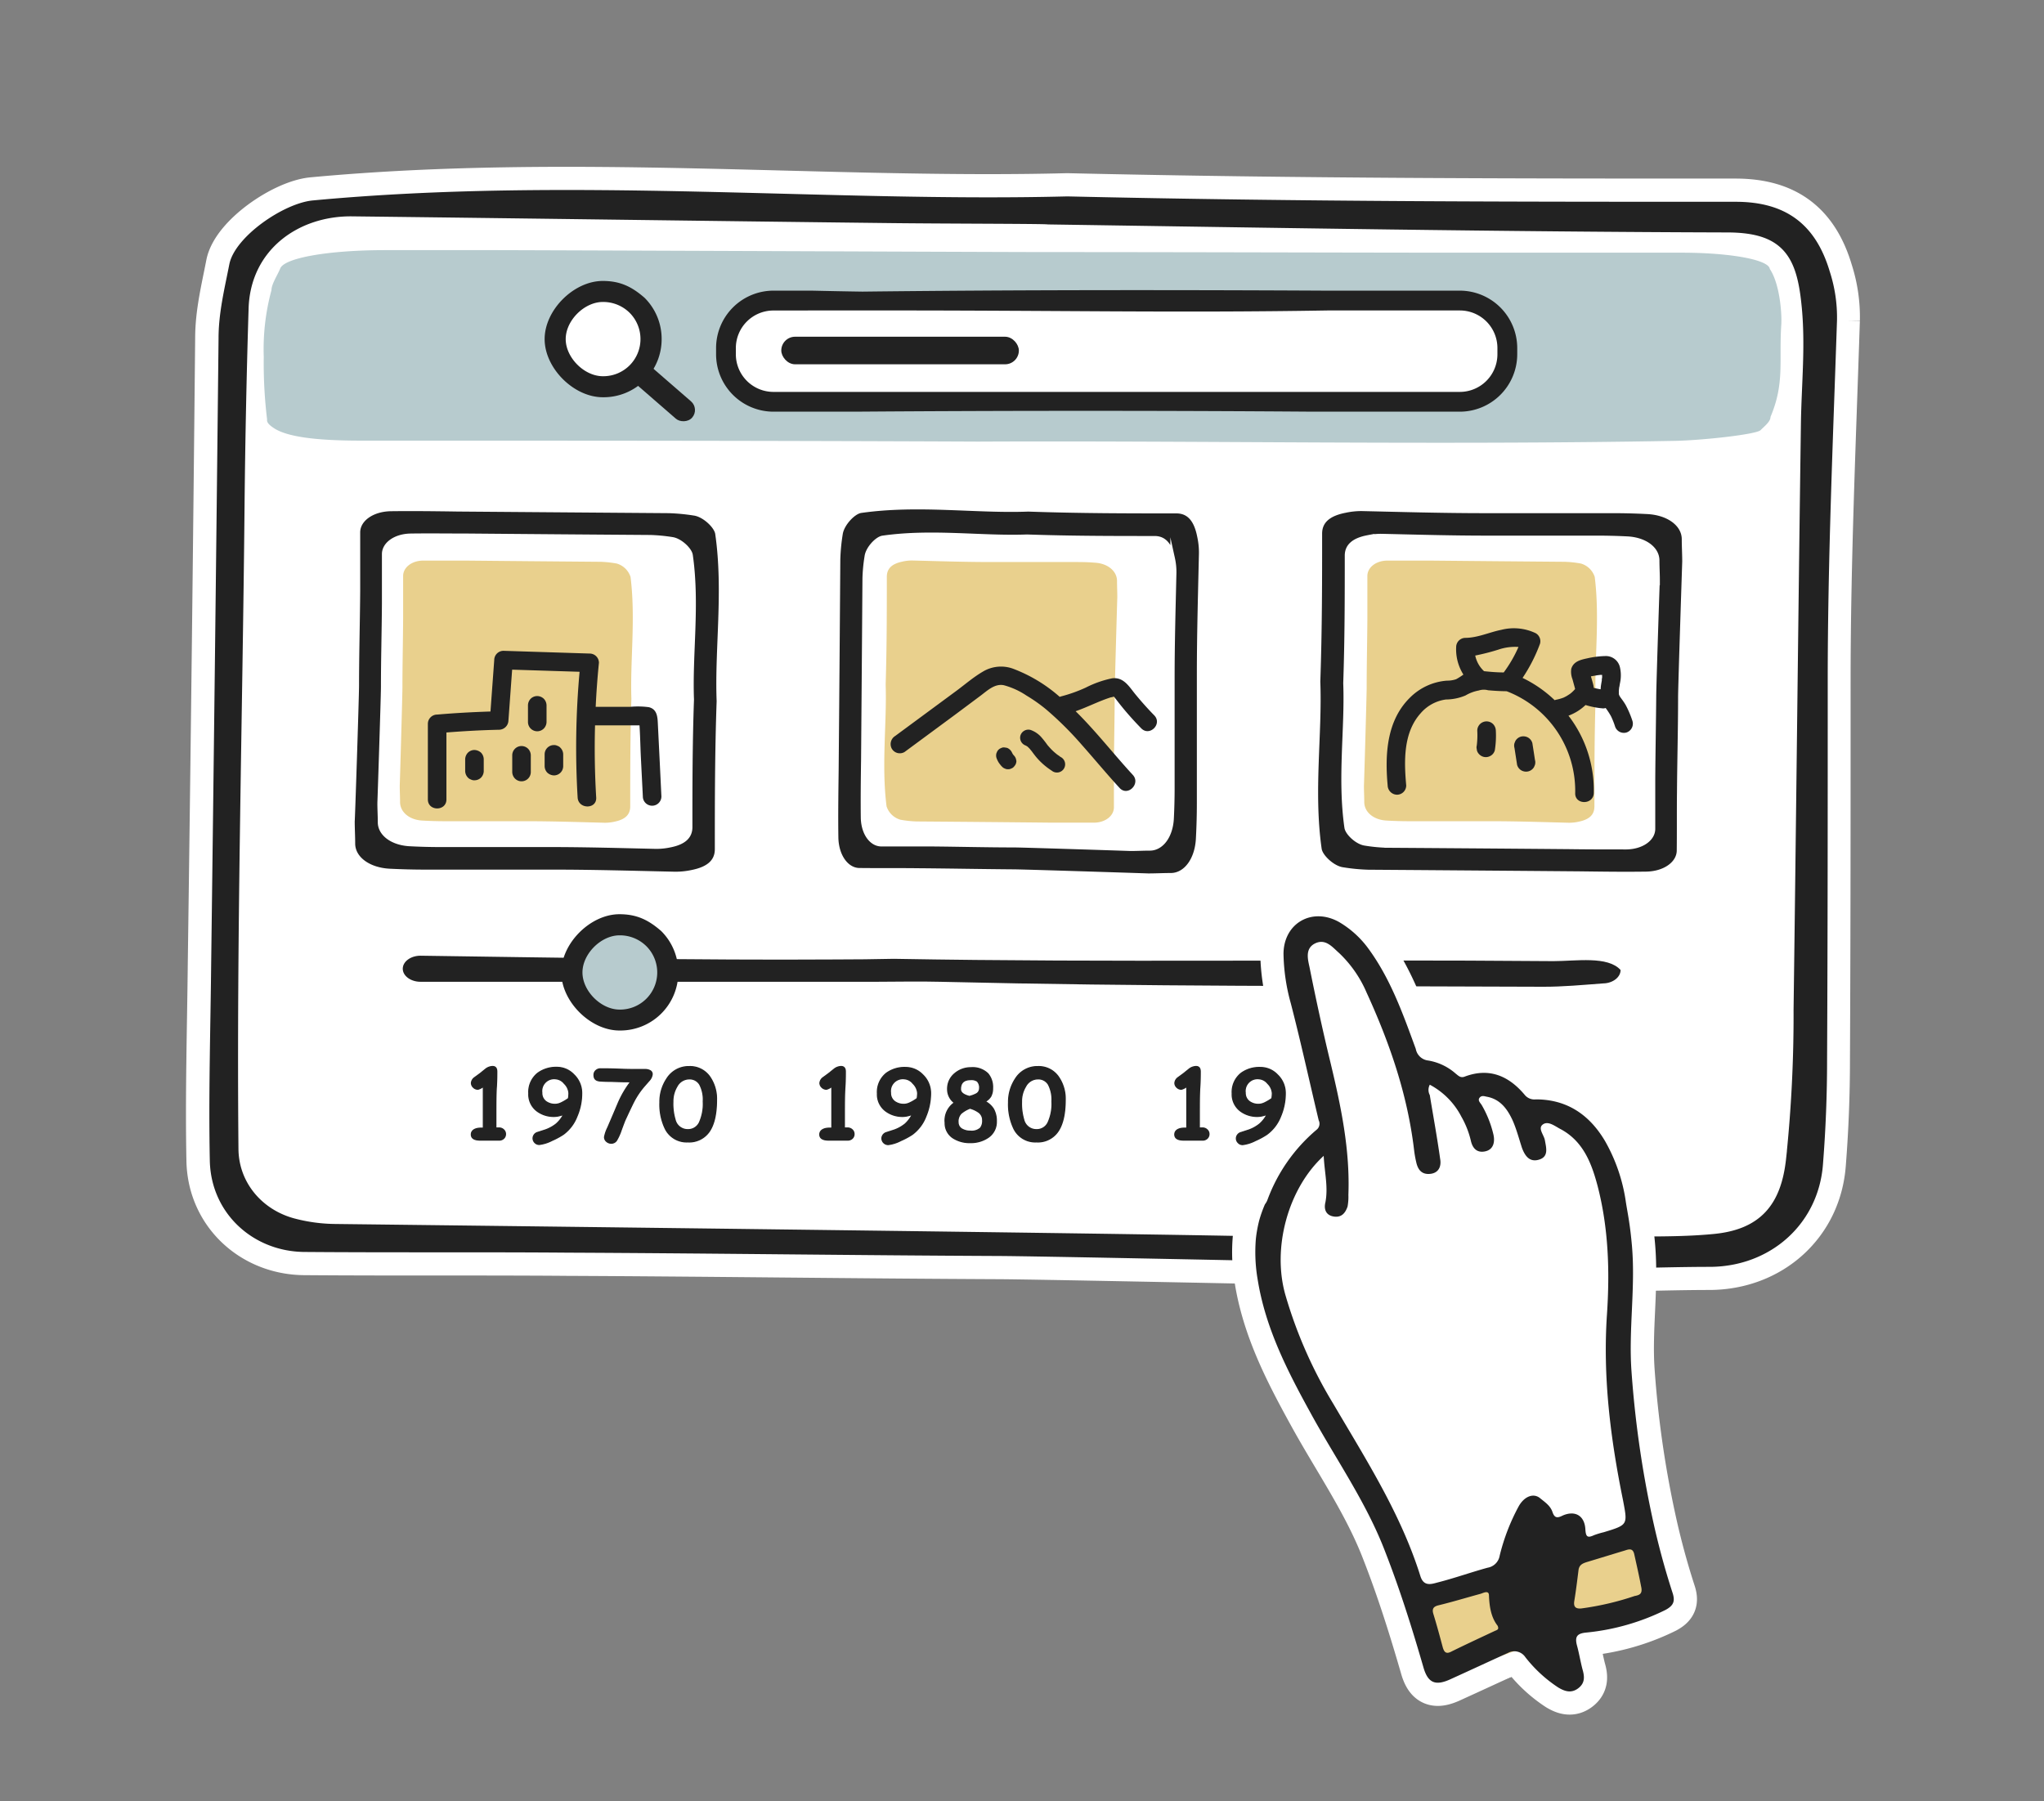 <svg id="圖層_1" data-name="圖層 1" xmlns="http://www.w3.org/2000/svg" viewBox="0 0 440.41 388.12"><rect x="0" y="0" width="440.41" height="388.12" fill="#808080" stroke="none"/><defs><style>.cls-1,.cls-10,.cls-11,.cls-3,.cls-5{fill:#fff;}.cls-1,.cls-10,.cls-3,.cls-5,.cls-8,.cls-9{stroke:#fff;}.cls-1,.cls-3,.cls-4,.cls-5{stroke-miterlimit:10;}.cls-1,.cls-10,.cls-8,.cls-9{stroke-width:10px;}.cls-2,.cls-4,.cls-9{fill:#222;}.cls-3{stroke-width:3px;}.cls-4{stroke:#222;stroke-width:0.25px;}.cls-6,.cls-8{fill:#e9d08d;}.cls-7{fill:#b7cbce;}.cls-10,.cls-8,.cls-9{stroke-linecap:round;stroke-linejoin:round;}</style></defs><title>大事記</title><path class="cls-1" d="M394.22,58.55c-3.05-10.29-9.56-15.07-20.29-15.07-46.5,0-93,0-144-1.16C178.78,43.63,123,38,67.37,43.19c-6.23.58-16.8,7.83-18,13.77-1,5.21-2.32,10.43-2.32,15.93q-.66,67.36-1.59,134.74c-.15,14.2-.58,28.39-.29,42.59.29,11.3,9.41,19.56,20.57,19.56,18.83.15,37.67,0,56.5.15,31,.14,62.15.58,93.16.72,14.29.09,131.11,2.61,131.11,2.61,7.25,0,14.49-.29,21.73-.29,13.19,0,23.62-9.27,24.49-22.31q.87-11.08.87-22.17c.14-27.24.14-54.47.14-81.71,0-25.93,1.16-51.87,2-77.8A32,32,0,0,0,394.22,58.55Z"/><g id="CTA_Frame_New_影像" data-name="CTA Frame New 影像"><path class="cls-2" d="M215.44,270.65c-31-.14-62.15-.58-93.16-.72-18.83-.15-37.67,0-56.5-.15-11.16,0-20.28-8.26-20.57-19.56-.29-14.2.14-28.39.29-42.59q.87-67.37,1.59-134.74c0-5.5,1.3-10.72,2.32-15.93,1.16-5.94,11.73-13.19,18-13.77,55.64-5.21,111.41.44,162.56-.87,51,1.16,97.5,1.16,144,1.16,10.73,0,17.24,4.78,20.29,15.07A32,32,0,0,1,395.81,69c-.87,25.93-2,51.87-2,77.8,0,27.24,0,54.47-.14,81.71q0,11.08-.87,22.17c-.87,13-11.3,22.31-24.49,22.31-7.24,0-14.48.29-21.73.29C346.55,273.26,229.73,270.74,215.44,270.65Z"/></g><path class="cls-3" d="M346.12,265c7.68-.14,15.35.14,22.89-.58,9.27-.87,13.33-5.5,14.34-14.92a293.37,293.37,0,0,0,1.6-31.88c.57-42.3,1-84.6,1.59-126.76.14-8.26,1-16.66.14-24.92-1-10.14-3.62-14.2-14.05-14.35-48.82-.14-97.94-1-147-1.73,0-.15-22.6-.15-34.05-.29-38.53-.44-77.22-1-115.75-1.45C65.2,48,55.35,54.64,55.06,66.66q-.66,21.3-.87,42.6c-.44,46.07-1.74,92.14-1.31,138.21,0,6.52,4.5,11.88,10.87,13.62a34,34,0,0,0,8.55,1.16s185.09,2.17,201.36,2.75S346.12,265,346.12,265Z"/><path class="cls-4" d="M107.48,245.67h-4c-1.28,0-1.92-.4-1.92-1.21s.71-1.36,2.14-1.36h.45v-9a3,3,0,0,1-1.15.61,1.34,1.34,0,0,1-1-.41,1.26,1.26,0,0,1-.42-.94,1.57,1.57,0,0,1,.68-1.15l1.15-.84,1.24-1a2.52,2.52,0,0,1,1.48-.55c.61,0,.91.36.91,1.1s0,1.94-.1,3.41-.1,3.55-.1,6.28v2.46h.67a1.35,1.35,0,0,1,1,.38,1.21,1.21,0,0,1,.4.93,1.23,1.23,0,0,1-.4.94A1.38,1.38,0,0,1,107.48,245.67Z"/><path class="cls-4" d="M121.44,240.15a9.5,9.5,0,0,1-1.13.32,4.67,4.67,0,0,1-.92.1,6,6,0,0,1-3.58-1.09,4.45,4.45,0,0,1-1.87-3.84,5.2,5.2,0,0,1,1.91-4.37A6.67,6.67,0,0,1,120,230a5,5,0,0,1,3.64,1.58,5.43,5.43,0,0,1,1.69,4,12.41,12.41,0,0,1-1,4.93,8.68,8.68,0,0,1-2.95,3.92,16.11,16.11,0,0,1-2.45,1.32,8.11,8.11,0,0,1-2.71.86,1.3,1.3,0,0,1-1-.43,1.32,1.32,0,0,1-.36-.92,1.34,1.34,0,0,1,1-1.24l1.67-.54a8.19,8.19,0,0,0,2.34-1.3A7,7,0,0,0,121.44,240.15Zm-1.7-7.69a2.67,2.67,0,0,0-3,3,2.27,2.27,0,0,0,.88,1.9,3.34,3.34,0,0,0,2.08.61,3.07,3.07,0,0,0,1.21-.32,9.83,9.83,0,0,0,1.58-.94,8.1,8.1,0,0,0,.1-1.12,3.18,3.18,0,0,0-1-2.12A2.63,2.63,0,0,0,119.74,232.46Z"/><path class="cls-4" d="M135.9,233.1c-.76,0-2.17,0-4.24-.09-.52,0-1.29,0-2.31-.07s-1.36-.51-1.36-1.31a1.23,1.23,0,0,1,.41-.94,1.41,1.41,0,0,1,1-.37c.85,0,2.14,0,3.85.07s3,.08,3.85.08H139a2.12,2.12,0,0,1,1,.21.84.84,0,0,1,.52.79,2.31,2.31,0,0,1-.61,1.33l-1,1.14a17.31,17.31,0,0,0-2.39,3.52c-.23.44-.84,1.71-1.82,3.82q-.19.42-.87,2.28a10.91,10.91,0,0,1-1,2.2,1.33,1.33,0,0,1-1.13.58,1.49,1.49,0,0,1-1-.38,1.19,1.19,0,0,1-.44-.94,7.65,7.65,0,0,1,.68-2q1.11-2.56,2.19-5.13A21.59,21.59,0,0,1,135.9,233.1Z"/><path class="cls-4" d="M148.19,246.06a5.12,5.12,0,0,1-4.88-2.91,12,12,0,0,1-1.12-5.57,8.92,8.92,0,0,1,1.48-5.11,5.54,5.54,0,0,1,4.84-2.63,5.16,5.16,0,0,1,4.52,2.35,8.31,8.31,0,0,1,1.35,4.79q0,4.54-1.54,6.81A5.24,5.24,0,0,1,148.19,246.06Zm.31-13.58a3,3,0,0,0-2.65,1.64,6.22,6.22,0,0,0-.87,3.31,12,12,0,0,0,.47,3.83,2.78,2.78,0,0,0,2.74,2.17,2.7,2.7,0,0,0,2.51-1.53,9.82,9.82,0,0,0,.83-4.56,7,7,0,0,0-.76-3.65A2.51,2.51,0,0,0,148.5,232.48Z"/><path class="cls-4" d="M182.61,245.67h-4.05c-1.28,0-1.92-.4-1.92-1.21s.72-1.36,2.15-1.36h.45v-9a3.09,3.09,0,0,1-1.15.61,1.37,1.37,0,0,1-1-.41,1.26,1.26,0,0,1-.42-.94,1.6,1.6,0,0,1,.68-1.15l1.15-.84,1.25-1a2.49,2.49,0,0,1,1.47-.55c.61,0,.92.36.92,1.1s0,1.94-.1,3.41-.11,3.55-.11,6.28v2.46h.68a1.37,1.37,0,0,1,1,.38,1.21,1.21,0,0,1,.4.93,1.23,1.23,0,0,1-.4.94A1.4,1.4,0,0,1,182.61,245.67Z"/><path class="cls-4" d="M196.57,240.15a10.18,10.18,0,0,1-1.14.32,4.6,4.6,0,0,1-.92.1,6,6,0,0,1-3.57-1.09,4.45,4.45,0,0,1-1.88-3.84,5.18,5.18,0,0,1,1.92-4.37,6.64,6.64,0,0,1,4.18-1.24,5.07,5.07,0,0,1,3.65,1.58,5.43,5.43,0,0,1,1.69,4,12.77,12.77,0,0,1-1,4.93,8.68,8.68,0,0,1-2.95,3.92,16.31,16.31,0,0,1-2.46,1.32,8,8,0,0,1-2.7.86,1.36,1.36,0,0,1-1.37-1.35,1.35,1.35,0,0,1,1-1.24l1.67-.54a8,8,0,0,0,2.33-1.3A7,7,0,0,0,196.57,240.15Zm-1.7-7.69a2.68,2.68,0,0,0-3,3,2.28,2.28,0,0,0,.89,1.9,3.34,3.34,0,0,0,2.08.61,3,3,0,0,0,1.2-.32,9.41,9.41,0,0,0,1.58-.94,8.42,8.42,0,0,0,.11-1.12,3.23,3.23,0,0,0-1-2.12A2.63,2.63,0,0,0,194.87,232.46Z"/><path class="cls-4" d="M209.06,246.21a6.56,6.56,0,0,1-3.7-1,3.76,3.76,0,0,1-1.71-3.27,4.62,4.62,0,0,1,2-4.31,3.61,3.61,0,0,1-1.47-2.94,4.23,4.23,0,0,1,1.52-3.33,5.3,5.3,0,0,1,3.51-1.28,4.7,4.7,0,0,1,3.65,1.29,4.47,4.47,0,0,1,1,3.12,3.53,3.53,0,0,1-.4,1.78,3.27,3.27,0,0,1-1.19,1.09,4.56,4.56,0,0,1,1.78,1.61,5.12,5.12,0,0,1,.62,2.67,4,4,0,0,1-1.7,3.42A6.58,6.58,0,0,1,209.06,246.21ZM209,238.8a6.59,6.59,0,0,0-1.93,1.13,2.5,2.5,0,0,0-.64,1.95,1.65,1.65,0,0,0,.95,1.48,3.47,3.47,0,0,0,1.68.39,2.86,2.86,0,0,0,2.2-.67,2.53,2.53,0,0,0,.47-1.69,2.06,2.06,0,0,0-.83-1.7A5.92,5.92,0,0,0,209,238.8Zm.15-6.16c-1.48,0-2.22.69-2.2,2.09,0,.7.64,1.21,1.92,1.54a6.88,6.88,0,0,0,1.47-.54,1.33,1.33,0,0,0,.73-1.19,2,2,0,0,0-.49-1.56A2.25,2.25,0,0,0,209.15,232.64Z"/><path class="cls-4" d="M223.32,246.06a5.12,5.12,0,0,1-4.89-2.91,12.15,12.15,0,0,1-1.12-5.57,9,9,0,0,1,1.48-5.11,5.54,5.54,0,0,1,4.84-2.63,5.15,5.15,0,0,1,4.52,2.35,8.24,8.24,0,0,1,1.36,4.79q0,4.54-1.55,6.81A5.23,5.23,0,0,1,223.32,246.06Zm.3-13.58a3,3,0,0,0-2.64,1.64,6.13,6.13,0,0,0-.88,3.31,12.24,12.24,0,0,0,.47,3.83,2.79,2.79,0,0,0,2.75,2.17,2.68,2.68,0,0,0,2.5-1.53,9.68,9.68,0,0,0,.84-4.56,7.07,7.07,0,0,0-.76-3.65A2.52,2.52,0,0,0,223.62,232.48Z"/><path class="cls-4" d="M259.05,245.67h-4c-1.28,0-1.92-.4-1.92-1.21s.71-1.36,2.14-1.36h.45v-9a3,3,0,0,1-1.15.61,1.34,1.34,0,0,1-1-.41,1.26,1.26,0,0,1-.42-.94,1.6,1.6,0,0,1,.68-1.15l1.15-.84,1.24-1a2.52,2.52,0,0,1,1.48-.55c.61,0,.91.36.91,1.1s0,1.94-.1,3.41-.1,3.55-.1,6.28v2.46h.67a1.33,1.33,0,0,1,1,.38,1.22,1.22,0,0,1,.41.93,1.24,1.24,0,0,1-.41.94A1.37,1.37,0,0,1,259.05,245.67Z"/><path class="cls-4" d="M273,240.15a9.5,9.5,0,0,1-1.13.32,4.6,4.6,0,0,1-.92.1,6,6,0,0,1-3.58-1.09,4.47,4.47,0,0,1-1.87-3.84,5.18,5.18,0,0,1,1.92-4.37,6.62,6.62,0,0,1,4.18-1.24,5,5,0,0,1,3.64,1.58,5.4,5.4,0,0,1,1.69,4,12.57,12.57,0,0,1-1,4.93,8.7,8.7,0,0,1-3,3.92,16.11,16.11,0,0,1-2.45,1.32,8.11,8.11,0,0,1-2.71.86,1.27,1.27,0,0,1-1-.43,1.28,1.28,0,0,1-.37-.92,1.34,1.34,0,0,1,1-1.24l1.66-.54a8.05,8.05,0,0,0,2.34-1.3A6.84,6.84,0,0,0,273,240.15Zm-1.7-7.69a2.67,2.67,0,0,0-3,3,2.28,2.28,0,0,0,.89,1.9,3.29,3.29,0,0,0,2.07.61,3.07,3.07,0,0,0,1.21-.32,9.83,9.83,0,0,0,1.58-.94,8.1,8.1,0,0,0,.1-1.12,3.21,3.21,0,0,0-1-2.12A2.65,2.65,0,0,0,271.31,232.46Z"/><path class="cls-4" d="M287.3,240.15a9.5,9.5,0,0,1-1.13.32,4.69,4.69,0,0,1-.93.1,6,6,0,0,1-3.57-1.09,4.45,4.45,0,0,1-1.87-3.84,5.2,5.2,0,0,1,1.91-4.37A6.65,6.65,0,0,1,285.9,230a5.06,5.06,0,0,1,3.64,1.58,5.43,5.43,0,0,1,1.69,4,12.41,12.41,0,0,1-1,4.93,8.68,8.68,0,0,1-2.95,3.92,16.11,16.11,0,0,1-2.45,1.32,8.11,8.11,0,0,1-2.71.86,1.3,1.3,0,0,1-1-.43,1.32,1.32,0,0,1-.36-.92,1.34,1.34,0,0,1,1-1.24l1.67-.54a8.19,8.19,0,0,0,2.34-1.3A7.19,7.19,0,0,0,287.3,240.15Zm-1.7-7.69a2.67,2.67,0,0,0-3,3,2.27,2.27,0,0,0,.88,1.9,3.34,3.34,0,0,0,2.08.61,3.07,3.07,0,0,0,1.21-.32,9.83,9.83,0,0,0,1.58-.94,8.1,8.1,0,0,0,.1-1.12,3.23,3.23,0,0,0-1-2.12A2.63,2.63,0,0,0,285.6,232.46Z"/><path class="cls-4" d="M299.77,246.06a5.12,5.12,0,0,1-4.89-2.91,12,12,0,0,1-1.12-5.57,8.92,8.92,0,0,1,1.48-5.11,5.54,5.54,0,0,1,4.84-2.63,5.16,5.16,0,0,1,4.52,2.35A8.31,8.31,0,0,1,306,237q0,4.54-1.54,6.81A5.23,5.23,0,0,1,299.77,246.06Zm.3-13.58a3,3,0,0,0-2.65,1.64,6.22,6.22,0,0,0-.87,3.31,12.24,12.24,0,0,0,.47,3.83,2.79,2.79,0,0,0,2.75,2.17,2.69,2.69,0,0,0,2.5-1.53,9.7,9.7,0,0,0,.83-4.56,7.08,7.08,0,0,0-.75-3.65A2.54,2.54,0,0,0,300.07,232.48Z"/><g id="CTA_Frame_New_影像-2" data-name="CTA Frame New 影像"><path class="cls-2" d="M77.36,147.88c0-6.87.2-13.77.25-20.64,0-4.18,0-8.35,0-12.52,0-2.47,2.78-4.49,6.6-4.56,4.79-.06,9.59,0,14.38.07q22.76.18,45.5.35a42.65,42.65,0,0,1,5.38.51c2,.26,4.45,2.6,4.64,4,1.77,12.33-.14,24.69.3,36-.39,11.3-.39,21.6-.39,31.9,0,2.38-1.62,3.82-5.09,4.5a16.49,16.49,0,0,1-3.52.35c-8.76-.19-17.52-.45-26.27-.45q-13.8,0-27.59,0c-2.5,0-5-.07-7.49-.19-4.4-.2-7.53-2.51-7.53-5.43,0-1.6-.1-3.21-.1-4.81C76.48,176.93,77.33,151,77.36,147.88Z"/></g><g id="CTA_Frame_New_影像-3" data-name="CTA Frame New 影像"><path class="cls-5" d="M82.58,148c0-5.92.17-11.88.21-17.8,0-3.6,0-7.2,0-10.8,0-2.13,2.41-3.88,5.7-3.93,4.14-.06,8.27,0,12.41,0q19.62.17,39.24.31a36.85,36.85,0,0,1,4.64.44c1.73.22,3.84,2.24,4,3.43,1.52,10.64-.13,21.3.25,31.07-.34,9.75-.34,18.63-.34,27.52,0,2.05-1.39,3.3-4.38,3.88a14.06,14.06,0,0,1-3,.3c-7.56-.17-15.11-.39-22.66-.39q-11.89,0-23.8,0-3.23,0-6.46-.17c-3.79-.17-6.49-2.16-6.49-4.68,0-1.38-.09-2.77-.09-4.15C81.82,173.09,82.56,150.76,82.58,148Z"/></g><g id="CTA_Frame_New_影像-4" data-name="CTA Frame New 影像"><path class="cls-6" d="M86.71,148.23c0-5,.12-10,.15-15,0-3,0-6.07,0-9.11,0-1.8,1.79-3.27,4.23-3.32,3.07,0,6.14,0,9.21,0q14.55.14,29.12.26a24.14,24.14,0,0,1,3.44.37,4.4,4.4,0,0,1,3,2.9c1.12,9-.1,18,.18,26.21-.25,8.22-.25,15.72-.25,23.22,0,1.73-1,2.78-3.25,3.27a9.56,9.56,0,0,1-2.26.26c-5.6-.14-11.21-.33-16.81-.33q-8.83,0-17.66,0c-1.6,0-3.2-.05-4.79-.14-2.82-.14-4.82-1.83-4.82-4,0-1.17-.07-2.34-.07-3.51C86.14,169.37,86.69,150.54,86.71,148.23Z"/></g><g id="CTA_Frame_New_影像-5" data-name="CTA Frame New 影像"><path class="cls-7" d="M224.15,54.32c28.63,0,57.4.1,86,.13q26.08,0,52.18,0c10.31,0,18.74,1.48,19,3.5,2.11,3.15,2.61,9.35,2.48,11.89-.54,8,.77,12.68-2.33,20,0,1-1.2,1.91-2.14,2.85S366.65,94.89,360.9,95c-51.38.94-102.9-.07-150.14.16-47.1-.21-90-.21-133-.21-9.9,0-15.93-.85-18.74-2.69-.93-.62-1.6-1.22-1.47-1.87a100.69,100.69,0,0,1-.72-13.5,48.36,48.36,0,0,1,1.66-14.35c0-1.32,1.34-3.32,1.87-4.64.8-2.33,10.44-4,22.62-4,6.69,0,13.38,0,20.07,0C103.05,53.85,210.94,54.3,224.15,54.32Z"/></g><g id="CTA_Frame_New_影像-6" data-name="CTA Frame New 影像"><path class="cls-2" d="M218.35,187.33c-6.86-.05-13.77-.19-20.64-.24-4.17-.05-8.34,0-12.51-.05-2.48,0-4.5-2.79-4.56-6.6-.07-4.8,0-9.59.06-14.39q.2-22.74.36-45.49a40.87,40.87,0,0,1,.51-5.38c.26-2,2.6-4.45,4-4.65,12.33-1.76,24.68.15,36-.29,11.3.39,21.61.39,31.91.39,2.38,0,3.82,1.61,4.49,5.09a15.87,15.87,0,0,1,.36,3.52c-.2,8.76-.45,17.51-.45,26.27q0,13.78,0,27.59c0,2.49-.07,5-.2,7.48-.19,4.41-2.5,7.54-5.42,7.54-1.61,0-3.21.09-4.82.09C247.4,188.21,221.52,187.36,218.35,187.33Z"/></g><g id="CTA_Frame_New_影像-7" data-name="CTA Frame New 影像"><path class="cls-5" d="M218.51,182.11c-5.93,0-11.88-.16-17.81-.21-3.59,0-7.19,0-10.79,0-2.14,0-3.88-2.4-3.94-5.69-.05-4.14,0-8.28.06-12.41q.16-19.62.3-39.24a34.9,34.9,0,0,1,.45-4.64c.22-1.73,2.24-3.84,3.43-4,10.63-1.52,21.29.12,31.07-.25,9.74.33,18.63.33,27.52.33,2,0,3.29,1.4,3.87,4.39a13.35,13.35,0,0,1,.31,3c-.17,7.55-.39,15.1-.39,22.66q0,11.9,0,23.8,0,3.22-.16,6.45c-.17,3.8-2.16,6.5-4.68,6.5-1.39,0-2.77.08-4.16.08C243.56,182.87,221.24,182.14,218.51,182.11Z"/></g><g id="CTA_Frame_New_影像-8" data-name="CTA Frame New 影像"><path class="cls-2" d="M361.57,150.11c0,6.87-.19,13.77-.24,20.64-.05,4.17,0,8.34-.05,12.51,0,2.48-2.79,4.5-6.6,4.56-4.8.07-9.59,0-14.38-.06q-22.76-.19-45.5-.35a40.86,40.86,0,0,1-5.38-.52c-2-.25-4.45-2.6-4.65-4-1.76-12.32.15-24.68-.29-36,.39-11.3.39-21.61.39-31.91,0-2.37,1.62-3.82,5.09-4.49a15.87,15.87,0,0,1,3.52-.36c8.76.2,17.51.45,26.27.45q13.8,0,27.59,0c2.49,0,5,.06,7.48.19,4.41.19,7.54,2.5,7.54,5.42,0,1.61.1,3.21.1,4.82C362.46,121.06,361.6,146.94,361.57,150.11Z"/></g><g id="CTA_Frame_New_影像-9" data-name="CTA Frame New 影像"><path class="cls-5" d="M356.36,150c-.05,5.93-.17,11.88-.21,17.81,0,3.6,0,7.2,0,10.79,0,2.14-2.4,3.88-5.69,3.94-4.14,0-8.27,0-12.41-.06q-19.62-.17-39.24-.3a35.07,35.07,0,0,1-4.64-.45c-1.73-.22-3.84-2.24-4-3.43-1.52-10.63.13-21.29-.25-31.07.33-9.74.33-18.63.33-27.52,0-2,1.4-3.29,4.39-3.87a14.07,14.07,0,0,1,3-.31c7.55.17,15.11.39,22.66.39q11.89,0,23.8,0,3.23,0,6.45.16c3.8.17,6.5,2.16,6.5,4.68,0,1.39.09,2.77.09,4.16C357.12,124.9,356.38,147.22,356.36,150Z"/></g><path class="cls-2" d="M345.43,211.91c-4.36.32-8.69.74-13,.72-46.83-.21-85.05,0-129.92-1.07-4.64-.12-9.23,0-13.81,0H174.21c-24.12,0-48.17,0-72.68,0H90.6c-2.1,0-3.82-1.27-3.82-2.81h0c0-1.55,1.72-2.81,3.82-2.81,29.39.4,59.51,1,89.27.81q6.38,0,12.73-.14c47.34.84,92.3.07,142.08.5,4.88,0,11.73-1.17,14.5,1.91C349.18,210.59,347.49,211.88,345.43,211.91Z"/><g id="Color_New_影像" data-name="Color New 影像"><path class="cls-8" d="M357.35,342.41c-.09,2.7-1.31,4.19-3.64,4.66-11.19,2.24-21.54,6.81-32.26,10.44a38.26,38.26,0,0,0-7.18,3.08c-1.87,1-3.54.37-4.2-1.77-.46-1.59-.74-3.26-1.12-4.94s-.65-3.45-2.33-4.57a2.11,2.11,0,0,1-.37-3,9.86,9.86,0,0,0,.93-2.33c.75-2.42,2.43-3,4.39-1.4a2.27,2.27,0,0,0,2.51.38c9.61-3.92,19.68-6.62,29.56-9.79,2.24-.75,4.38-1.68,6.72-2.33,3.45-1,5.12.28,5.4,3.82a35,35,0,0,0,.56,4.29C356.7,340.17,357.07,341.48,357.35,342.41Z"/></g><g id="CTA_Frame_New_影像-10" data-name="CTA Frame New 影像"><path class="cls-9" d="M356,326.93a223.75,223.75,0,0,1-4.47-31.43c-.65-9,.89-18.05.09-27.13-.41-4.65-.9-6.79-1.3-9.32a37,37,0,0,0-4.48-13.15c-3.36-5.69-8.21-9-14.92-9a2.68,2.68,0,0,1-2.42-1c-3.45-4.1-7.65-5.87-12.87-3.92-.93.38-1.4-.18-2-.65a11.89,11.89,0,0,0-5.87-2.8,3.07,3.07,0,0,1-2.71-2.51c-2.8-7.65-5.5-15.3-10.44-21.92a20.92,20.92,0,0,0-6.06-5.4c-5.78-3.27-11.94.18-12,6.8a42.19,42.19,0,0,0,1.58,10.73c2.15,8.3,4,16.78,6,25.17a1.66,1.66,0,0,1-.46,2.05,36.09,36.09,0,0,0-10.54,15,3.6,3.6,0,0,1-.58,1.06,27.27,27.27,0,0,0-1.23,3.45,28.7,28.7,0,0,0-.72,3.94,34.64,34.64,0,0,0,.38,8.8c1.68,10.53,6.44,19.76,11.47,28.9,5.41,9.89,11.94,19.12,16,29.75,3.17,8.11,5.78,16.41,8.21,24.8,1,3.64,2.7,4.2,6.06,2.61,4.1-1.86,8.11-3.73,12.21-5.59a2.85,2.85,0,0,1,3.73.93,29.42,29.42,0,0,0,7.09,6.53c1.4.84,2.8,1.3,4.29.18s1.4-2.51.93-4.1c-.46-1.77-.74-3.54-1.21-5.22-.47-1.86.09-2.52,2.05-2.7a49.26,49.26,0,0,0,17-4.85c1.77-.94,2.15-1.87,1.59-3.64A163.83,163.83,0,0,1,356,326.93Zm-33.75,24.43c-3.17,1.49-6.44,3-9.61,4.57-1.11.56-1.49,0-1.77-.93-.65-2.43-1.3-4.85-2.05-7.28-.28-1,0-1.49,1-1.77,3.07-.74,6.15-1.68,9.23-2.52.56-.18,1.77-.84,1.77.38.09,2.42.47,4.75,1.87,6.52C323,351.08,322.66,351.17,322.29,351.36Zm30-7.46a60.87,60.87,0,0,1-11.56,2.7c-1.21.1-1.68-.37-1.49-1.58.37-2.24.65-4.57.93-6.81.19-1,.84-1.3,1.68-1.58,2.8-.84,5.5-1.68,8.3-2.52.84-.28,1.68-.56,2,.74.56,2.52,1.12,5,1.49,7C354,343.53,353.15,343.71,352.31,343.9Z"/></g><path class="cls-10" d="M336.74,326.56c-1.12.56-1.77.65-2.24-.75s-1.67-2.14-2.7-3c-1.4-1.12-3.36-.38-4.57,1.77a44.27,44.27,0,0,0-4.1,10.63,3.16,3.16,0,0,1-2.61,2.61c-3.64,1-7.09,2.24-10.73,3.17-1.39.37-3,.93-3.73-1.31-4.19-13.42-11.74-25.17-18.74-37.11A97.2,97.2,0,0,1,277,279.19c-3-10.26.56-23.13,8.21-30.12.18,3.64,1,6.71.37,10-.37,1.49.09,2.79,1.77,3.07s2.52-.74,3-2.14a11.47,11.47,0,0,0,.18-2.52c.37-9.7-1.58-19-3.82-28.35-1.68-6.9-3.17-13.8-4.57-20.79-.37-1.68-.93-3.92,1.12-5,2.33-1.21,3.82.75,5.31,2.06a25.63,25.63,0,0,1,5.88,8.48c5,10.91,8.86,22.1,10.26,34.13a24.72,24.72,0,0,0,.46,2.52c.37,1.58,1.21,2.61,3,2.42s2.42-1.58,2.14-3.17c-.65-4.66-1.49-9.23-2.24-13.8a2.38,2.38,0,0,1,0-2.24,16.19,16.19,0,0,1,6.81,6.9,19.34,19.34,0,0,1,2.05,5.22c.37,1.59,1.31,2.62,3.08,2.24s2.14-2,1.77-3.63a23.14,23.14,0,0,0-2.52-6.34c-.28-.47-.93-1-.46-1.59s1.11-.28,1.67-.19c2.8.56,4.29,2.61,5.41,5,.84,1.86,1.4,4,2.05,6,.66,1.78,1.68,3.17,3.73,2.52s1.5-2.52,1.22-4.1c-.19-1.21-1.59-2.61-.47-3.45s2.52.28,3.73.93c5,2.61,6.81,7.46,8.11,12.4,2.33,9.05,2.61,18.28,2,27.51-.93,13.52.75,26.86,3.45,40.1,1,5.31,1.12,5.31-4.1,6.9a17.58,17.58,0,0,0-2.15.65c-1.4.65-1.77.37-1.86-1.31C341.4,326.56,339.35,325.44,336.74,326.56Z"/><g id="Color_New_影像-2" data-name="Color New 影像"><path class="cls-6" d="M357.35,342.41c-.09,2.7-1.31,4.19-3.64,4.66-11.19,2.24-21.54,6.81-32.26,10.44a38.26,38.26,0,0,0-7.18,3.08c-1.87,1-3.54.37-4.2-1.77-.46-1.59-.74-3.26-1.12-4.94s-.65-3.45-2.33-4.57a2.11,2.11,0,0,1-.37-3,9.86,9.86,0,0,0,.93-2.33c.75-2.42,2.43-3,4.39-1.4a2.27,2.27,0,0,0,2.51.38c9.61-3.92,19.68-6.62,29.56-9.79,2.24-.75,4.38-1.68,6.72-2.33,3.45-1,5.12.28,5.4,3.82a35,35,0,0,0,.56,4.29C356.7,340.17,357.07,341.48,357.35,342.41Z"/></g><g id="CTA_Frame_New_影像-11" data-name="CTA Frame New 影像"><path class="cls-2" d="M356,326.93a223.75,223.75,0,0,1-4.47-31.43c-.65-9,.89-18.05.09-27.13-.41-4.65-.9-6.79-1.3-9.32a37,37,0,0,0-4.48-13.15c-3.36-5.69-8.21-9-14.92-9a2.68,2.68,0,0,1-2.42-1c-3.45-4.1-7.65-5.87-12.87-3.92-.93.38-1.4-.18-2-.65a11.89,11.89,0,0,0-5.87-2.8,3.07,3.07,0,0,1-2.71-2.51c-2.8-7.65-5.5-15.3-10.44-21.92a20.92,20.92,0,0,0-6.06-5.4c-5.78-3.27-11.94.18-12,6.8a42.19,42.19,0,0,0,1.58,10.73c2.15,8.3,4,16.78,6,25.17a1.66,1.66,0,0,1-.46,2.05,36.09,36.09,0,0,0-10.54,15,3.6,3.6,0,0,1-.58,1.06,27.27,27.27,0,0,0-1.23,3.45,28.7,28.7,0,0,0-.72,3.94,34.64,34.64,0,0,0,.38,8.8c1.68,10.53,6.44,19.76,11.47,28.9,5.41,9.89,11.94,19.12,16,29.75,3.17,8.11,5.78,16.41,8.21,24.8,1,3.64,2.7,4.2,6.06,2.61,4.1-1.86,8.11-3.73,12.21-5.59a2.85,2.85,0,0,1,3.73.93,29.42,29.42,0,0,0,7.09,6.53c1.4.84,2.8,1.3,4.29.18s1.4-2.51.93-4.1c-.46-1.77-.74-3.54-1.21-5.22-.47-1.86.09-2.52,2.05-2.7a49.26,49.26,0,0,0,17-4.85c1.77-.94,2.15-1.87,1.59-3.64A163.83,163.83,0,0,1,356,326.93Zm-33.75,24.43c-3.17,1.49-6.44,3-9.61,4.57-1.11.56-1.49,0-1.77-.93-.65-2.43-1.3-4.85-2.05-7.28-.28-1,0-1.49,1-1.77,3.07-.74,6.15-1.68,9.23-2.52.56-.18,1.77-.84,1.77.38.09,2.42.47,4.75,1.87,6.52C323,351.08,322.66,351.17,322.29,351.36Zm30-7.46a60.87,60.87,0,0,1-11.56,2.7c-1.21.1-1.68-.37-1.49-1.58.37-2.24.65-4.57.93-6.81.19-1,.84-1.3,1.68-1.58,2.8-.84,5.5-1.68,8.3-2.52.84-.28,1.68-.56,2,.74.56,2.52,1.12,5,1.49,7C354,343.53,353.15,343.71,352.31,343.9Z"/></g><path class="cls-11" d="M336.74,326.56c-1.12.56-1.77.65-2.24-.75s-1.67-2.14-2.7-3c-1.4-1.12-3.36-.38-4.57,1.77a44.27,44.27,0,0,0-4.1,10.63,3.16,3.16,0,0,1-2.61,2.61c-3.64,1-7.09,2.24-10.73,3.17-1.39.37-3,.93-3.73-1.31-4.19-13.42-11.74-25.17-18.74-37.11A97.2,97.2,0,0,1,277,279.19c-3-10.26.56-23.13,8.21-30.12.18,3.64,1,6.71.37,10-.37,1.49.09,2.79,1.77,3.07s2.52-.74,3-2.14a11.47,11.47,0,0,0,.18-2.52c.37-9.7-1.58-19-3.82-28.35-1.68-6.9-3.17-13.8-4.57-20.79-.37-1.68-.93-3.92,1.12-5,2.33-1.21,3.82.75,5.31,2.06a25.63,25.63,0,0,1,5.88,8.48c5,10.91,8.86,22.1,10.26,34.13a24.72,24.72,0,0,0,.46,2.52c.37,1.58,1.21,2.61,3,2.42s2.42-1.58,2.14-3.17c-.65-4.66-1.49-9.23-2.24-13.8a2.38,2.38,0,0,1,0-2.24,16.19,16.19,0,0,1,6.81,6.9,19.34,19.34,0,0,1,2.05,5.22c.37,1.59,1.31,2.62,3.08,2.24s2.14-2,1.77-3.63a23.14,23.14,0,0,0-2.52-6.34c-.28-.47-.93-1-.46-1.59s1.11-.28,1.67-.19c2.8.56,4.29,2.61,5.41,5,.84,1.86,1.4,4,2.05,6,.66,1.78,1.68,3.17,3.73,2.52s1.5-2.52,1.22-4.1c-.19-1.21-1.59-2.61-.47-3.45s2.52.28,3.73.93c5,2.61,6.81,7.46,8.11,12.4,2.33,9.05,2.61,18.28,2,27.51-.93,13.52.75,26.86,3.45,40.1,1,5.31,1.12,5.31-4.1,6.9a17.58,17.58,0,0,0-2.15.65c-1.4.65-1.77.37-1.86-1.31C341.4,326.56,339.35,325.44,336.74,326.56Z"/><path class="cls-2" d="M146.15,209.45a12.5,12.5,0,0,1-12.68,12.61c-6.26,0-12.53-6.26-12.53-12.53S127.21,197,133.47,197c3.76,0,6.27,1.25,9,3.63A12.49,12.49,0,0,1,146.15,209.45Z"/><path class="cls-7" d="M141.61,209.48a8,8,0,0,1-8.11,8.07c-4,0-8-4-8-8s4-8,8-8a8.1,8.1,0,0,1,5.76,2.33A8,8,0,0,1,141.61,209.48Z"/><g id="CTA_Frame_New_影像-12" data-name="CTA Frame New 影像"><path class="cls-6" d="M240.17,149.85c0,5-.13,10-.16,15,0,3,0,6.07,0,9.11,0,1.8-1.78,3.27-4.23,3.31-3.06,0-6.13,0-9.2,0q-14.56-.15-29.12-.26a24,24,0,0,1-3.44-.37,4.4,4.4,0,0,1-3-2.9c-1.13-9,.09-18-.19-26.21.25-8.23.25-15.72.25-23.22,0-1.73,1-2.78,3.26-3.27a8.93,8.93,0,0,1,2.25-.26c5.61.14,11.21.33,16.82.33q8.82,0,17.66,0c1.59,0,3.19,0,4.79.14,2.82.14,4.82,1.82,4.82,3.95,0,1.17.06,2.33.06,3.5C240.73,128.71,240.19,147.55,240.17,149.85Z"/></g><g id="CTA_Frame_New_影像-13" data-name="CTA Frame New 影像"><path class="cls-6" d="M294.47,148.23c0-5,.12-10,.15-15,0-3,0-6.07,0-9.11,0-1.8,1.78-3.27,4.22-3.32,3.07,0,6.14,0,9.21,0q14.55.14,29.12.26a24.14,24.14,0,0,1,3.44.37,4.4,4.4,0,0,1,3,2.9c1.12,9-.1,18,.18,26.21-.25,8.22-.25,15.72-.25,23.22,0,1.73-1,2.78-3.25,3.27a9.44,9.44,0,0,1-2.26.26c-5.6-.14-11.21-.33-16.81-.33q-8.83,0-17.66,0c-1.6,0-3.19-.05-4.79-.14-2.82-.14-4.82-1.83-4.82-4,0-1.17-.07-2.34-.07-3.51C293.9,169.37,294.45,150.54,294.47,148.23Z"/></g><path class="cls-2" d="M314.54,88.71H283q-49-.36-98.92,0H166.65a12.38,12.38,0,0,1-12.36-12.37V75a12.38,12.38,0,0,1,12.36-12.37h8.2c3.65.08,7.31.16,11,.21,32.58-.38,66.58-.38,99.4-.21h29.32A12.39,12.39,0,0,1,326.91,75v1.33A12.39,12.39,0,0,1,314.54,88.71Z"/><path class="cls-2" d="M142.56,73A12.5,12.5,0,0,1,129.88,85.6c-6.26,0-12.53-6.27-12.53-12.53s6.27-12.53,12.53-12.53c3.76,0,6.27,1.25,9,3.63A12.47,12.47,0,0,1,142.56,73Z"/><path class="cls-11" d="M138,73a8,8,0,0,1-8.11,8.07c-4,0-8-4-8-8s4-8,8-8a8.09,8.09,0,0,1,5.76,2.32A8,8,0,0,1,138,73Z"/><rect class="cls-2" x="140.08" y="75.57" width="4.96" height="17.41" rx="2.48" transform="translate(-14.53 136.69) rotate(-49.04)"/><path class="cls-2" d="M141.73,155.68c-.07-1.44-.28-2.89-1.92-3.29a17.54,17.54,0,0,0-4-.08h-7.46c.15-3.16.38-6.33.7-9.48a2,2,0,0,0-2-2l-18.56-.59a2,2,0,0,0-2,2l-.81,11.08c-3.84.12-7.67.33-11.49.66a2,2,0,0,0-2,2l0,16.29c0,2.58,4,2.58,4,0V157.84c3.78-.3,7.57-.51,11.36-.59a2.05,2.05,0,0,0,2-2c.27-3.65.53-7.3.8-10.95l14.53.46a181.48,181.48,0,0,0-.42,27.09c.15,2.56,4.15,2.58,4,0-.31-5.17-.39-10.36-.25-15.54h9.58c.15,2.24.18,4.51.29,6.74.14,2.86.29,5.71.43,8.57a2,2,0,0,0,4,0Q142.13,163.66,141.73,155.68Z"/><path class="cls-2" d="M117.17,150.57a2.08,2.08,0,0,0-1.41-.58,2,2,0,0,0-1.42.58,2.08,2.08,0,0,0-.58,1.42v3.59a2,2,0,0,0,2,2,2,2,0,0,0,1.41-.59,2.07,2.07,0,0,0,.59-1.41V152A2.09,2.09,0,0,0,117.17,150.57Z"/><path class="cls-2" d="M120.76,161.14a1.43,1.43,0,0,0-.64-.42,1.58,1.58,0,0,0-.77-.17,2,2,0,0,0-2,2v2.54a2.06,2.06,0,0,0,.58,1.41,2.2,2.2,0,0,0,1.42.59,2,2,0,0,0,2-2v-2.54A2.07,2.07,0,0,0,120.76,161.14Z"/><path class="cls-2" d="M113.79,161.35a2,2,0,0,0-1.42-.59,2,2,0,0,0-2,2v3.6a2.07,2.07,0,0,0,.59,1.41,2,2,0,0,0,1.41.59,2,2,0,0,0,2-2v-3.6A2.06,2.06,0,0,0,113.79,161.35Z"/><path class="cls-2" d="M103.65,162.19a2.26,2.26,0,0,0-1.42-.58,2,2,0,0,0-1.41.58,2.11,2.11,0,0,0-.59,1.42v2.53a2.08,2.08,0,0,0,.59,1.42,1.5,1.5,0,0,0,.64.41,1.47,1.47,0,0,0,.77.17,2,2,0,0,0,1.42-.58,2.07,2.07,0,0,0,.58-1.42v-2.53A2.1,2.1,0,0,0,103.65,162.19Z"/><path class="cls-2" d="M248.7,154.15c-1.43-1.46-2.8-3-4.09-4.57s-2.5-3.75-5-3.41a22.35,22.35,0,0,0-5.67,2,31.86,31.86,0,0,1-5.38,1.91l-.24.08-.14-.13a32.51,32.51,0,0,0-9.95-5.95,7.58,7.58,0,0,0-6.48.66c-2,1.17-3.75,2.69-5.58,4.05l-13.3,9.81a2.06,2.06,0,0,0-.72,2.73,2,2,0,0,0,2.74.72L205.8,154l5.36-4c1.51-1.11,3.13-2.76,5.15-2.34a16.41,16.41,0,0,1,4.87,2.23,33.51,33.51,0,0,1,4.31,3.05,72.42,72.42,0,0,1,7.65,7.62c2.72,3.07,5.33,6.23,8.11,9.25,1.75,1.89,4.58-.94,2.83-2.83-4.16-4.51-7.94-9.41-12.32-13.72,2.57-.89,5-2.18,7.61-3,.12,0,.49-.09.64-.16.09.13.27.34.29.37q.88,1.16,1.8,2.28,1.8,2.16,3.77,4.17C247.68,158.82,250.51,156,248.7,154.15Z"/><path class="cls-2" d="M228.38,163l-.46-.31-.18-.13c-.28-.23-.56-.46-.82-.7s-.53-.52-.77-.79l-.37-.42-.13-.16a20,20,0,0,0-1.41-1.78,5.57,5.57,0,0,0-2.19-1.42,1.79,1.79,0,0,0-2.19,1.23,1.77,1.77,0,0,0,1,2.07l0,0a2.41,2.41,0,0,1,.42.22l.1.06c.21.2.41.39.6.61,0,.06.1.13.16.19a3.15,3.15,0,0,0,.22.29c.26.36.53.71.8,1.05a14.72,14.72,0,0,0,3.44,3.05,1.77,1.77,0,1,0,1.8-3Z"/><path class="cls-2" d="M218.91,163.56a1.82,1.82,0,0,0-.46-.78l-.13-.15a2.43,2.43,0,0,1-.26-.44,2,2,0,0,0-.76-.88,1.29,1.29,0,0,0-.66-.21,1.43,1.43,0,0,0-.71,0l-.42.18a1.68,1.68,0,0,0-.64.63l-.18.42a1.87,1.87,0,0,0,0,.94,5.39,5.39,0,0,0,.5,1.06c.15.22.32.43.48.63a3.57,3.57,0,0,0,.27.28,1.44,1.44,0,0,0,.57.37,1.33,1.33,0,0,0,.68.15,1.34,1.34,0,0,0,.69-.15,1.44,1.44,0,0,0,.57-.37l.28-.36A1.71,1.71,0,0,0,219,164Z"/><path class="cls-2" d="M351.74,155.37a20.91,20.91,0,0,0-1.48-3.48,14.33,14.33,0,0,0-.93-1.37c-.14-.19-.26-.37-.38-.57a1.59,1.59,0,0,1-.08-.18,2,2,0,0,1-.07-.23,3.43,3.43,0,0,0,0-.45c0-.21,0-.43.05-.64,0-.06,0-.31.05-.37.05-.27.09-.55.14-.83a7.77,7.77,0,0,0,0-3.46,3.1,3.1,0,0,0-3.15-2.42,19.63,19.63,0,0,0-3.89.49c-1.41.3-3,.67-3.45,2.28a4.4,4.4,0,0,0,.26,2.21l.48,1.76.09.35-.1.13c-.19.21-.4.42-.61.61a3.84,3.84,0,0,1-.45.36c-.25.17-.49.32-.74.47l-.55.28a9.39,9.39,0,0,1-1.63.47,1.7,1.7,0,0,0-.32.1,26.79,26.79,0,0,0-6.92-4.8,34.82,34.82,0,0,0,3.76-7.37,2,2,0,0,0-.92-2.26,10.92,10.92,0,0,0-7.42-.73c-2.6.52-5.05,1.71-7.73,1.73a2,2,0,0,0-2,2,10.2,10.2,0,0,0,1.56,5.91,13.9,13.9,0,0,1-1.56,1,6,6,0,0,1-2,.31,12.59,12.59,0,0,0-8,3.71c-5,4.95-5.36,12.27-4.76,18.87a2.06,2.06,0,0,0,2,2,2,2,0,0,0,2-2c-.47-5.22-.65-11.34,3.08-15.52a8.72,8.72,0,0,1,5.47-3,11,11,0,0,0,4.23-.87,8.7,8.7,0,0,1,2.86-1.07,3.52,3.52,0,0,1,2-.05c1.33.12,2.67.2,4,.21a23,23,0,0,1,14.77,21.95c-.08,2.58,3.92,2.57,4,0a26.27,26.27,0,0,0-5.45-16.68,10.69,10.69,0,0,0,3.68-2.3,17.2,17.2,0,0,0,3.78.73,1.58,1.58,0,0,0,.55-.09,15.54,15.54,0,0,1,1.17,1.81,17.33,17.33,0,0,1,.83,2.08,2,2,0,0,0,2.46,1.4A2,2,0,0,0,351.74,155.37ZM324,144.9c-1.41,0-2.83-.12-4.24-.27a6.35,6.35,0,0,1-1.9-3.37,46.75,46.75,0,0,0,5-1.28,11.15,11.15,0,0,1,4.32-.57A28.13,28.13,0,0,1,324,144.9Zm19.8.67c.37-.07.65-.1,1-.14l.4,0v.4c0,.14,0,.29-.05.43s0,.21,0,.27c-.06.35-.12.69-.17,1s-.08.69-.1,1a15,15,0,0,1-1.48-.31,4.61,4.61,0,0,0-.07-.5c-.13-.58-.31-1.15-.47-1.72l-.07-.26Z"/><path class="cls-2" d="M330.73,163.75c-.18-1.21-.37-2.41-.56-3.62a2,2,0,0,0-.91-1.19,2.09,2.09,0,0,0-1.55-.21,2,2,0,0,0-1.19.92l-.2.48a1.91,1.91,0,0,0,0,1.06l.56,3.62a2,2,0,0,0,.92,1.2,2.06,2.06,0,0,0,1.54.2,2,2,0,0,0,1.19-.92c.07-.16.14-.32.2-.48A1.91,1.91,0,0,0,330.73,163.75Z"/><path class="cls-2" d="M322.3,157.45a2.11,2.11,0,0,0-.59-1.42,2,2,0,0,0-3.41,1.42,18.14,18.14,0,0,1-.11,3.21,1.37,1.37,0,0,0,0,.75,1.53,1.53,0,0,0,.23.75,2.09,2.09,0,0,0,1.2.92,2,2,0,0,0,1.54-.21,1.93,1.93,0,0,0,.92-1.19A20,20,0,0,0,322.3,157.45Z"/><path class="cls-11" d="M166.65,66.91a8.1,8.1,0,0,0-8.1,8.1v1.33a8.11,8.11,0,0,0,8.1,8.11h17.47q49.92,0,98.92,0h31.5a8.11,8.11,0,0,0,8.1-8.11V75a8.1,8.1,0,0,0-8.1-8.1H286c-33.63.56-58.28-.06-101.91,0-3.56,0-6.69,0-9.27,0Z"/><rect class="cls-2" x="168.34" y="72.56" width="51.19" height="5.94" rx="2.97"/></svg>